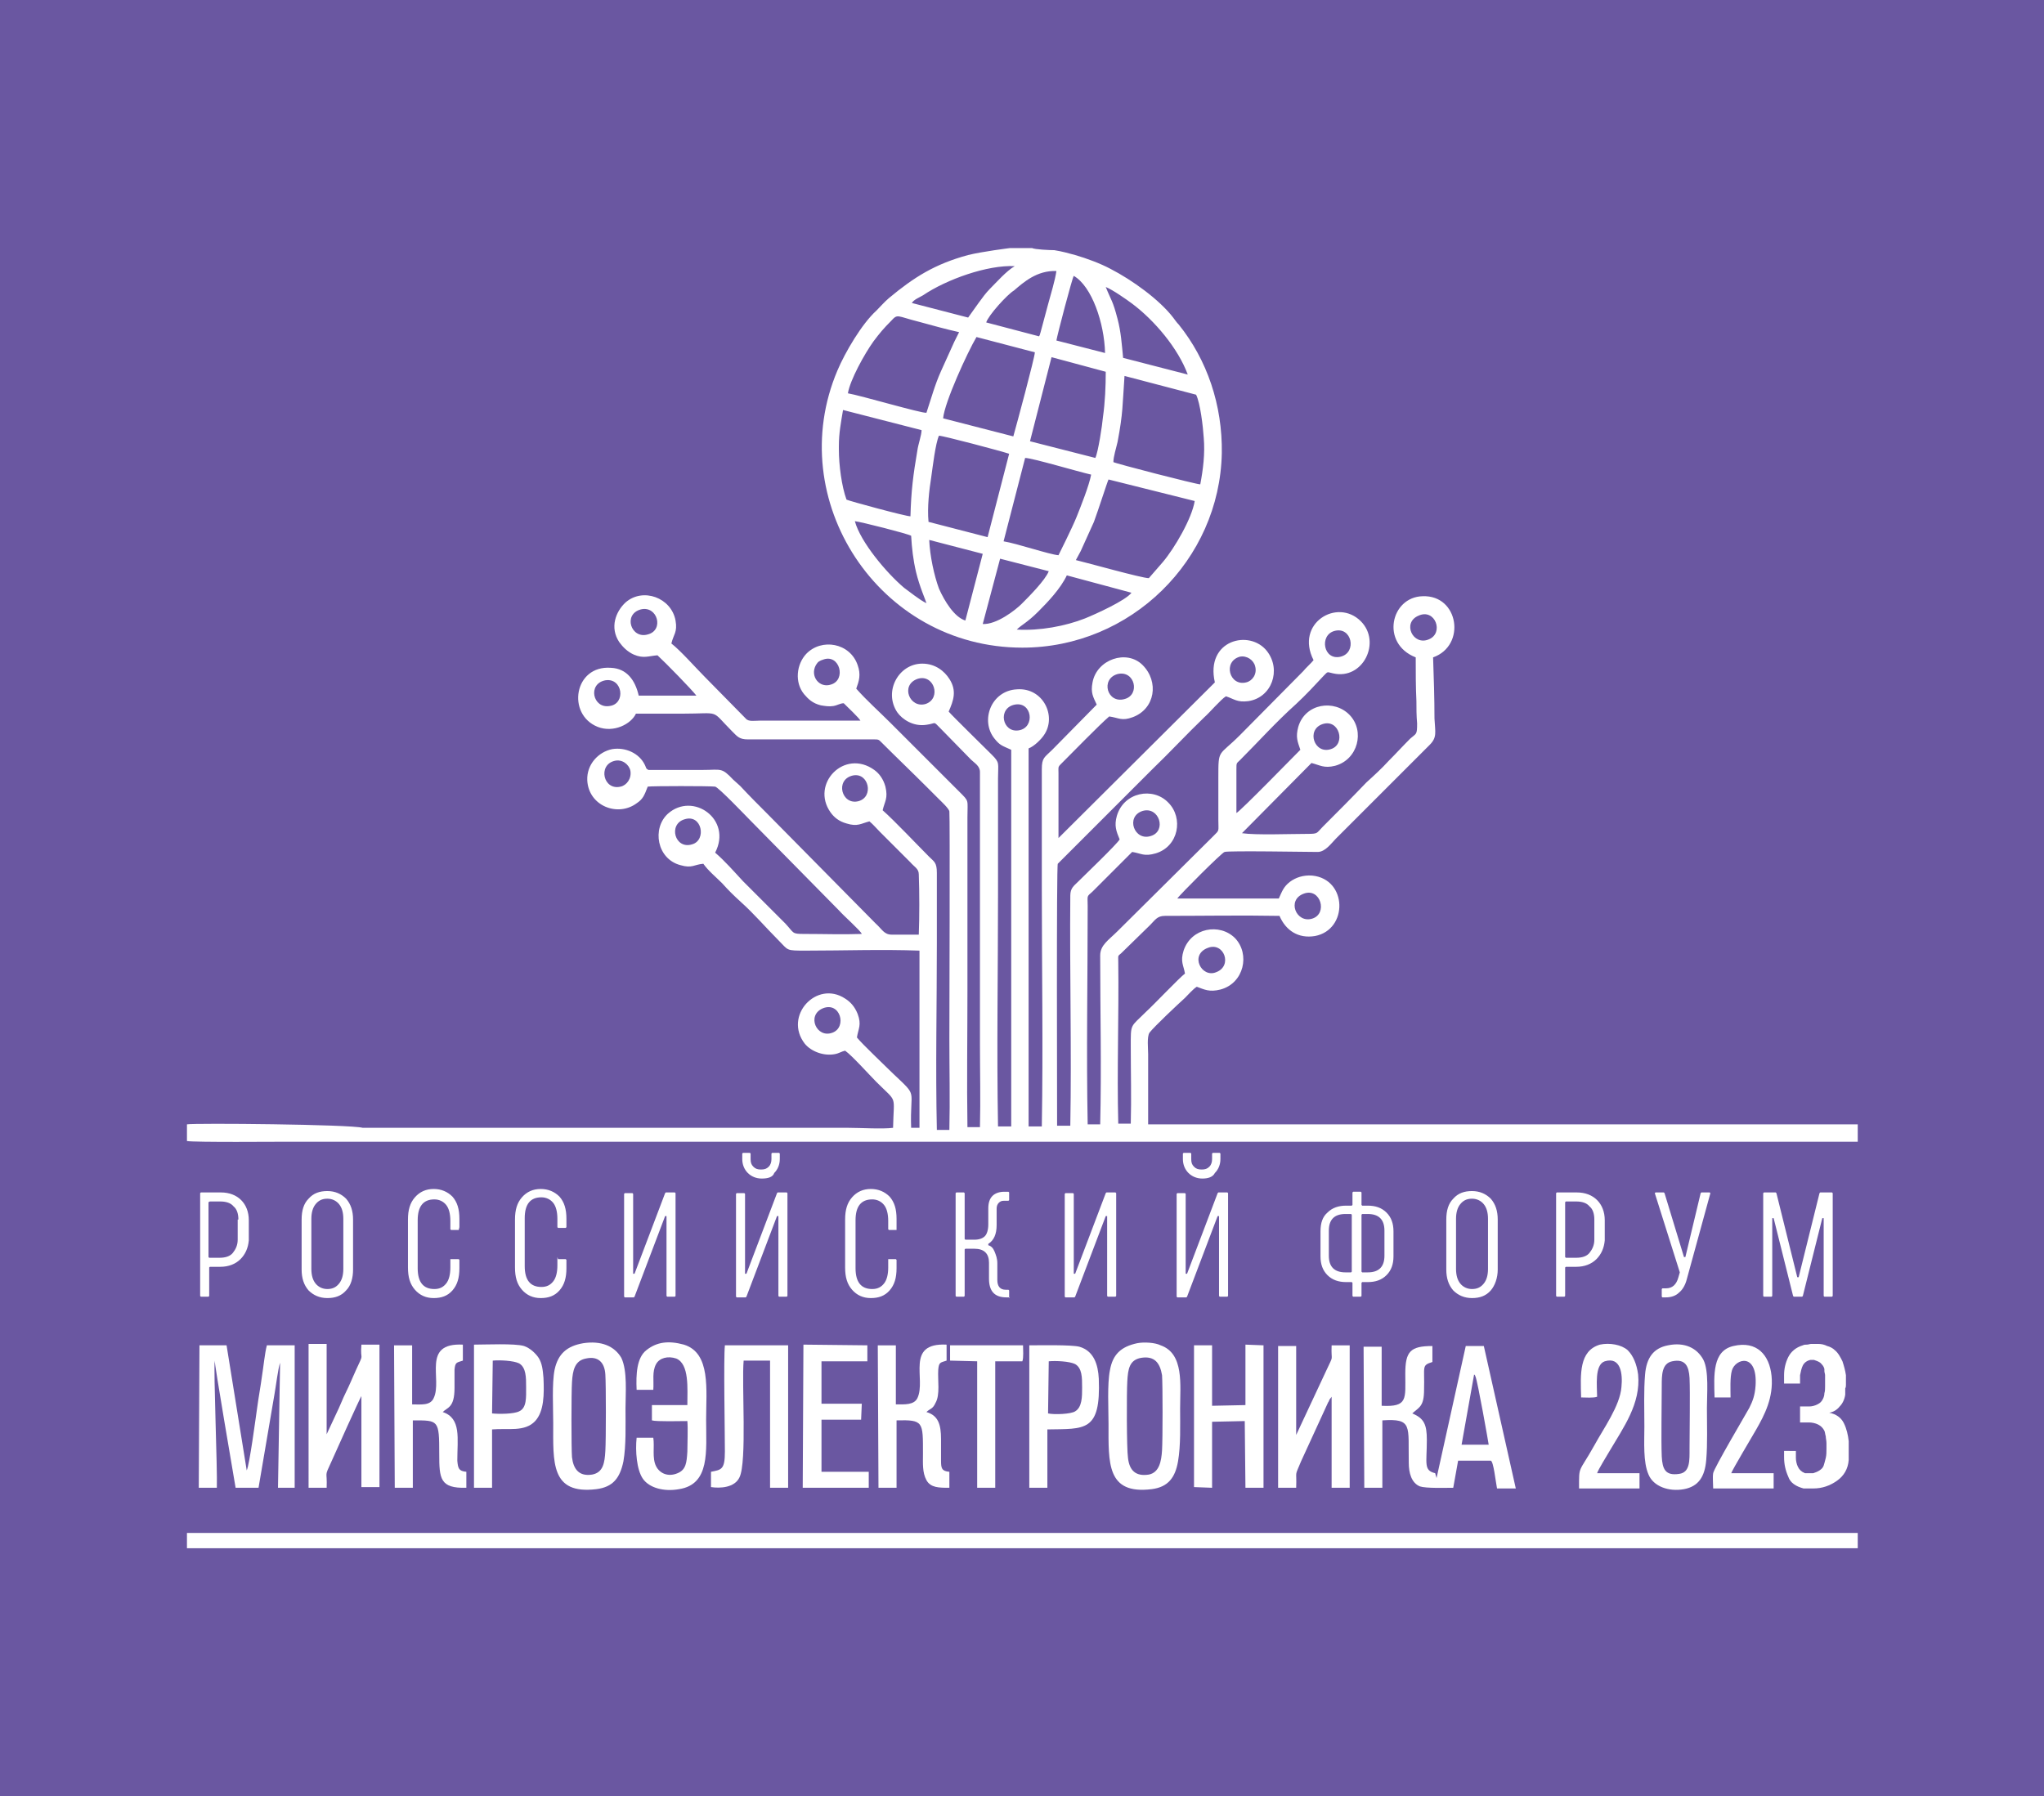 <?xml version="1.0" encoding="UTF-8"?>
<!-- Generator: Adobe Illustrator 25.2.1, SVG Export Plug-In . SVG Version: 6.00 Build 0) -->
<svg xmlns="http://www.w3.org/2000/svg" xmlns:xlink="http://www.w3.org/1999/xlink" id="Слой_1" x="0px" y="0px" viewBox="0 0 294.1 258.5" style="enable-background:new 0 0 294.1 258.5;" xml:space="preserve"> <style type="text/css"> .st0{fill:#6A57A1;} .st1{fill-rule:evenodd;clip-rule:evenodd;fill:#FFFFFF;} .st2{fill:#FFFFFF;} </style> <rect y="0" class="st0" width="294.1" height="258.5"/> <g> <path class="st1" d="M263.6,186.6L263.6,186.6h-1.1l-0.1-0.1v-11.2l-0.2,0l-2.8,11.2l-0.1,0.1h-1.2l-0.1-0.1l-2.8-11.2l-0.2,0v11.2 l-0.1,0.1h-1.1l-0.1-0.1v-14.8l0.1-0.1h1.7l0.1,0.1l3,12.1h0.2l3-12.1l0.1-0.1h1.7l0.1,0.1v14.8L263.6,186.6z M242.7,184.1 L242.7,184.1c-0.2,0.8-0.6,1.5-1.1,1.9c-0.5,0.5-1.2,0.7-1.9,0.7h-0.5l-0.1-0.1v-1.1l0.1-0.1h0.5c0.9,0,1.5-0.5,1.8-1.6l0.2-0.7 l-3.6-11.4l0.1-0.1h1.2l0.1,0.1l2.8,9.2h0.2l2.2-9.2l0.1-0.1h1.2l0.1,0.1L242.7,184.1z M229.4,175.5L229.4,175.5 c0-0.8-0.2-1.5-0.7-1.9c-0.4-0.5-1.1-0.7-1.9-0.7h-1.5l-0.1,0.1v7.9l0.1,0.1h1.5c0.8,0,1.5-0.2,1.9-0.7c0.4-0.5,0.7-1.1,0.7-1.9 V175.5z M229.7,181.2L229.7,181.2c-0.7,0.7-1.7,1.1-2.9,1.1h-1.5l-0.1,0.1v4.1l-0.1,0.1h-1.1l-0.1-0.1v-14.8l0.1-0.1h2.9 c1.2,0,2.2,0.4,2.9,1.1c0.7,0.7,1.1,1.7,1.1,2.9v2.9C230.8,179.6,230.4,180.5,229.7,181.2z M214.1,175.4L214.1,175.4 c0-0.9-0.2-1.6-0.6-2.1c-0.4-0.5-1-0.8-1.7-0.8c-0.8,0-1.3,0.3-1.7,0.8c-0.4,0.5-0.6,1.2-0.6,2.1v7.2c0,0.9,0.2,1.6,0.6,2.1 c0.4,0.5,1,0.8,1.7,0.8c0.8,0,1.3-0.3,1.7-0.8c0.4-0.5,0.6-1.2,0.6-2.1V175.4z M214.5,185.7L214.5,185.7c-0.7,0.8-1.6,1.1-2.7,1.1 c-1.1,0-2-0.4-2.7-1.1c-0.7-0.8-1-1.8-1-3v-7.2c0-1.3,0.3-2.3,1-3c0.7-0.8,1.6-1.1,2.7-1.1c1.1,0,2,0.4,2.7,1.1c0.7,0.8,1,1.8,1,3 v7.2C215.5,183.9,215.1,185,214.5,185.7z M199.2,177.1L199.2,177.1c0-1.6-0.8-2.4-2.4-2.4H196l-0.1,0.1v8.2l0.1,0.1h0.8 c1.6,0,2.4-0.8,2.4-2.4V177.1z M194.5,174.8L194.5,174.8l-0.1-0.1h-0.8c-1.6,0-2.4,0.8-2.4,2.4v3.6c0,1.6,0.8,2.4,2.4,2.4h0.8 l0.1-0.1V174.8z M199.5,183.5L199.5,183.5c-0.7,0.7-1.6,1-2.7,1H196l-0.1,0.1v1.9l-0.1,0.1h-1.1l-0.1-0.1v-1.9l-0.1-0.1h-0.8 c-1.1,0-2-0.3-2.7-1c-0.7-0.7-1-1.6-1-2.7v-3.6c0-1.2,0.3-2.1,1-2.7c0.7-0.7,1.6-1,2.7-1h0.8l0.1-0.1v-1.8l0.1-0.1h1.1l0.1,0.1v1.8 l0.1,0.1h0.8c1.1,0,2,0.3,2.7,1c0.7,0.7,1,1.6,1,2.7v3.6C200.5,181.9,200.2,182.8,199.5,183.5z M173,169.6L173,169.6 c-0.8,0-1.5-0.3-2-0.8c-0.5-0.5-0.8-1.2-0.8-2v-0.8l0.1-0.1h1l0.1,0.1v0.8c0,0.5,0.1,0.8,0.4,1.1c0.3,0.3,0.6,0.4,1.1,0.4 c0.5,0,0.8-0.1,1.1-0.4c0.3-0.3,0.4-0.7,0.4-1.1v-0.8l0.1-0.1h1l0.1,0.1v0.8c0,0.8-0.3,1.5-0.8,2 C174.5,169.4,173.8,169.6,173,169.6z M176.6,186.6L176.6,186.6h-1.1l-0.1-0.1V175l-0.2,0l-4.4,11.6l-0.1,0.1h-1.3l-0.1-0.1v-14.8 l0.1-0.1h1.1l0.1,0.1v11.5l0.2,0l4.4-11.6l0.1-0.1h1.3l0.1,0.1v14.8L176.6,186.6z M160.5,186.6L160.5,186.6h-1.1l-0.1-0.1V175 l-0.2,0l-4.4,11.6l-0.1,0.1h-1.3l-0.1-0.1v-14.8l0.1-0.1h1.1l0.1,0.1v11.5l0.2,0l4.4-11.6l0.1-0.1h1.3l0.1,0.1v14.8L160.5,186.6z M145.3,186.7L145.3,186.7h-0.5c-1.7,0-2.5-0.9-2.5-2.7v-2.3c0-1.3-0.7-2-2.1-2h-1.3l-0.1,0.1v6.7l-0.1,0.1h-1.1l-0.1-0.1v-14.8 l0.1-0.1h1.1l0.1,0.1v6.6l0.1,0.1h1.3c0.7,0,1.2-0.2,1.5-0.5c0.3-0.3,0.5-0.9,0.5-1.7v-2.3c0-0.8,0.2-1.4,0.6-1.8 c0.4-0.4,1-0.6,1.7-0.6h0.6l0.1,0.1v1.1l-0.1,0.1h-0.7c-0.3,0-0.5,0.1-0.7,0.3c-0.2,0.2-0.3,0.5-0.3,0.8v2.4c0,1.3-0.4,2.2-1.2,2.7 l0,0.2c0.4,0.1,0.7,0.4,0.9,0.9c0.2,0.5,0.4,1,0.4,1.7v2.4c0,0.9,0.4,1.4,1.2,1.4h0.4l0.1,0.1v1.1L145.3,186.7z M127.8,181.2 L127.8,181.2h1.1l0.1,0.1v1.2c0,1.4-0.3,2.4-1,3.2c-0.7,0.8-1.6,1.1-2.7,1.1c-1.1,0-2-0.4-2.7-1.2c-0.7-0.8-1-1.8-1-3.2v-6.9 c0-1.4,0.3-2.4,1-3.2c0.7-0.8,1.6-1.2,2.7-1.2c1.1,0,2,0.4,2.7,1.1c0.7,0.8,1,1.8,1,3.2v1.2L129,177h-1.1l-0.1-0.1v-1.2 c0-1-0.2-1.8-0.6-2.3c-0.4-0.5-1-0.8-1.7-0.8c-1.6,0-2.4,1-2.4,3v6.9c0,2,0.8,3,2.4,3c0.8,0,1.3-0.3,1.7-0.8 c0.4-0.5,0.6-1.3,0.6-2.3v-1.2L127.8,181.2z M109.6,169.6L109.6,169.6c-0.8,0-1.5-0.3-2-0.8c-0.5-0.5-0.8-1.2-0.8-2v-0.8l0.1-0.1h1 l0.1,0.1v0.8c0,0.5,0.1,0.8,0.4,1.1c0.3,0.3,0.6,0.4,1.1,0.4c0.5,0,0.8-0.1,1.1-0.4s0.4-0.7,0.4-1.1v-0.8l0.1-0.1h1l0.1,0.1v0.8 c0,0.8-0.3,1.5-0.8,2C111.2,169.4,110.5,169.6,109.6,169.6z M113.2,186.6L113.2,186.6h-1.1l-0.1-0.1V175l-0.2,0l-4.4,11.6l-0.1,0.1 h-1.3l-0.1-0.1v-14.8l0.1-0.1h1.1l0.1,0.1v11.5l0.2,0l4.4-11.6l0.1-0.1h1.3l0.1,0.1v14.8L113.2,186.6z M97.1,186.6L97.1,186.6H96 l-0.1-0.1V175l-0.2,0l-4.4,11.6l-0.1,0.1h-1.3l-0.1-0.1v-14.8l0.1-0.1H91l0.1,0.1v11.5l0.2,0l4.4-11.6l0.1-0.1h1.3l0.1,0.1v14.8 L97.1,186.6z M80.3,181.2L80.3,181.2h1.1l0.1,0.1v1.2c0,1.4-0.3,2.4-1,3.2c-0.7,0.8-1.6,1.1-2.7,1.1c-1.1,0-2-0.4-2.7-1.2 c-0.7-0.8-1-1.8-1-3.2v-6.9c0-1.4,0.3-2.4,1-3.2c0.7-0.8,1.6-1.2,2.7-1.2c1.1,0,2,0.4,2.7,1.1c0.7,0.8,1,1.8,1,3.2v1.2l-0.1,0.1 h-1.1l-0.1-0.1v-1.2c0-1-0.2-1.8-0.6-2.3c-0.4-0.5-1-0.8-1.7-0.8c-1.6,0-2.4,1-2.4,3v6.9c0,2,0.8,3,2.4,3c0.8,0,1.3-0.3,1.7-0.8 c0.4-0.5,0.6-1.3,0.6-2.3v-1.2L80.3,181.2z M64.9,181.2L64.9,181.2H66l0.1,0.1v1.2c0,1.4-0.3,2.4-1,3.2s-1.6,1.1-2.7,1.1 c-1.1,0-2-0.4-2.7-1.2c-0.7-0.8-1-1.8-1-3.2v-6.9c0-1.4,0.3-2.4,1-3.2c0.7-0.8,1.6-1.2,2.7-1.2c1.1,0,2,0.4,2.7,1.1 c0.7,0.8,1,1.8,1,3.2v1.2L66,177h-1.1l-0.1-0.1v-1.2c0-1-0.2-1.8-0.6-2.3c-0.4-0.5-1-0.8-1.7-0.8c-1.6,0-2.4,1-2.4,3v6.9 c0,2,0.8,3,2.4,3c0.8,0,1.3-0.3,1.7-0.8c0.4-0.5,0.6-1.3,0.6-2.3v-1.2L64.9,181.2z M49.4,175.4L49.4,175.4c0-0.9-0.2-1.6-0.6-2.1 c-0.4-0.5-1-0.8-1.7-0.8c-0.8,0-1.3,0.3-1.7,0.8c-0.4,0.5-0.6,1.2-0.6,2.1v7.2c0,0.9,0.2,1.6,0.6,2.1c0.4,0.5,1,0.8,1.7,0.8 c0.8,0,1.3-0.3,1.7-0.8c0.4-0.5,0.6-1.2,0.6-2.1V175.4z M49.8,185.7L49.8,185.7c-0.7,0.8-1.6,1.1-2.7,1.1c-1.1,0-2-0.4-2.7-1.1 c-0.7-0.8-1-1.8-1-3v-7.2c0-1.3,0.3-2.3,1-3c0.7-0.8,1.6-1.1,2.7-1.1c1.1,0,2,0.4,2.7,1.1c0.7,0.8,1,1.8,1,3v7.2 C50.8,183.9,50.5,185,49.8,185.7z M34.3,175.5L34.3,175.5c0-0.8-0.2-1.5-0.7-1.9c-0.4-0.5-1.1-0.7-1.9-0.7h-1.5L30,173v7.9l0.1,0.1 h1.5c0.8,0,1.5-0.2,1.9-0.7c0.4-0.5,0.7-1.1,0.7-1.9V175.5z M34.6,181.2c-0.7,0.7-1.7,1.1-2.9,1.1h-1.5l-0.1,0.1v4.1l-0.1,0.1h-1.1 l-0.1-0.1v-14.8l0.1-0.1h2.9c1.2,0,2.2,0.4,2.9,1.1c0.7,0.7,1.1,1.7,1.1,2.9v2.9C35.7,179.6,35.3,180.5,34.6,181.2z"/> <path class="st1" d="M92.2,87.7c-2.6,0.7-1.4,4.3,1,3.6C95.6,90.7,94.6,87.1,92.2,87.7 M118.4,145.1c-2.4,1-0.9,4.4,1.4,3.5 C121.9,147.8,120.9,144.1,118.4,145.1z M160.8,97c-2.5,0.7-1.5,4.3,1,3.6C164.1,100,163.3,96.4,160.8,97z M204.1,88.6 c-2.4,1-0.8,4.4,1.5,3.4C207.8,91.1,206.5,87.5,204.1,88.6z M187.6,128.6c-2.5,0.9-1.1,4.3,1.2,3.6 C191.1,131.5,190,127.7,187.6,128.6z M88.4,109.5c-2.4,0.6-1.6,4.3,0.9,3.7c0.9-0.2,1.6-1.2,1.4-2.3 C90.5,110,89.5,109.2,88.4,109.5z M178.4,94.5c-2.5,0.7-1.5,4.3,0.9,3.7c0.9-0.2,1.6-1.2,1.3-2.3C180.4,95,179.4,94.3,178.4,94.5z M173.8,136.4c-2.7,1-0.9,4.4,1.2,3.5C177.4,139,176.1,135.5,173.8,136.4z M122.7,111.6c-2.6,0.6-1.6,4.3,0.8,3.7 C125.8,114.7,125,111.1,122.7,111.6z M98.5,117.9c-2.4,0.7-1.4,4.4,1.1,3.6C101.7,120.9,101,117.1,98.5,117.9z M118.5,94.9 c-0.6,0.2-0.8,0.3-1.1,0.8c-0.9,1.6,0.5,3.4,2.2,2.8C121.8,97.8,120.8,94.1,118.5,94.9z M146,101.4c-2.5,0.5-1.8,4.1,0.6,3.7 C149,104.7,148.5,100.9,146,101.4z M192,90.8c-2.2,0.6-1.6,4.3,0.9,3.7C195.3,93.9,194.5,90.1,192,90.8z M190.3,104.2 c-2.4,0.8-1.2,4.4,1.2,3.6C193.7,107.1,192.7,103.4,190.3,104.2z M132,97.7c-2.5,0.9-1.1,4.3,1.2,3.6 C135.5,100.5,134.4,96.9,132,97.7z M87.1,97.9c-2.6,0.5-1.8,4.1,0.6,3.7C90.1,101.3,89.6,97.5,87.1,97.9z M164.4,116.7 c-2.5,0.8-1.2,4.4,1.2,3.6C167.9,119.6,166.8,116,164.4,116.7z M26.9,161.8v2.4c1,0.2,12.9,0.1,15,0.1c75.1,0,150.3,0,225.4,0v-2.5 l-102.1,0l0-10.1c0-0.8-0.2-2.5,0.2-3.1c0.7-0.9,4-4,5.1-5c0.5-0.5,1.2-1.3,1.7-1.6c1.1,0.4,1.8,0.8,3.4,0.4 c3.4-0.9,4.3-5.1,2.1-7.4c-2.2-2.2-6.3-1.5-7.4,1.8c-0.5,1.6,0,2.1,0.2,3.3c-0.8,0.6-4.5,4.5-5.6,5.5c-2.3,2.3-2.2,1.6-2.2,5.1 c0,3.7,0.1,7.3,0,11l-1.8,0c-0.2-7.7,0.1-15.5,0-23.3c0-0.9-0.1-0.8,0.4-1.2l4.2-4.1c0.7-0.7,1-1.3,2.1-1.3c5.5,0,11-0.1,16.5,0 c0.9,2.1,2.7,3.3,5.1,2.9c4.8-0.9,4.7-8.2-0.4-8.7c-1.3-0.1-2.4,0.3-3.2,0.9c-0.9,0.7-1.1,1.3-1.6,2.4l-14.6,0 c0.3-0.5,6.5-6.7,6.8-6.7c0.5-0.2,12.2,0,13.4,0c1.1,0,2-1.3,2.6-1.9l13.5-13.5c1.1-1.1,0.8-1.8,0.7-3.8c0-2.9-0.1-5.9-0.2-8.8 c4.8-1.7,3.7-9-1.5-8.8c-4.6,0.1-6.1,6.8-1,8.8c0,2.1,0,4.3,0.1,6.3c0,1,0,2.1,0.1,3.2c0,1.7-0.1,1.4-1,2.2c-1.1,1.1-2,2.1-3.1,3.2 c-1,1.1-2.1,2.1-3.2,3.1c-2.1,2.2-4.2,4.3-6.3,6.4c-0.9,0.9-0.6,1-2.2,1c-2.5,0-7.4,0.2-9.4-0.1l10-10.1c1.2,0.3,1.8,0.8,3.4,0.4 c3.3-0.9,4.3-5,2.1-7.3c-2.2-2.3-6.4-1.7-7.4,1.7c-0.4,1.5-0.1,2.1,0.3,3.3c-1.1,1.1-8.6,8.8-9.2,9.1l0-6.2c0-1.1,0-0.9,0.5-1.4 c2.8-2.8,5.1-5.4,8.1-8.1c1.4-1.3,2.7-2.7,4-4.1c0.6-0.6,0.4-0.5,1.3-0.3c4.3,1,7-4.5,4-7.5c-3.4-3.4-9.5,0.3-6.8,5.6 c-0.4,0.5-1.1,1.1-1.5,1.6l-9.1,9.2c-3.1,3.1-3.1,1.9-3.1,6.1c0,2,0,4.1,0,6.1c0,1.7,0.2,1.4-0.7,2.3L160.8,134 c-1.3,1.3-2.5,2-2.5,3.5c0,8,0.2,16.2,0,24.3l-1.8,0c-0.2-10.4,0-21,0-31.4c0-1.6-0.2-1.3,0.7-2.1c1.9-1.9,3.8-3.8,5.7-5.7 c1.3,0.2,1.7,0.7,3.4,0.2c3.3-1,4-5.1,1.8-7.3c-2.2-2.3-6.4-1.5-7.4,1.9c-0.4,1.4-0.1,2.2,0.4,3.4c-0.4,0.7-5.2,5.3-6,6.1 c-0.6,0.6-1.1,0.9-1.1,2c-0.1,11,0.2,22.1,0,33.1l-1.9,0c0-3.3-0.1-37.5,0.1-37.7l3-3c1-1,2-2,3-3l4.6-4.6c0.3-0.3,0.5-0.5,0.8-0.8 l2.2-2.2c2.4-2.3,5-5.1,7.5-7.5c0.7-0.6,2.4-2.6,3.1-3c1.2,0.4,1.6,0.9,3.2,0.7c3.4-0.5,4.8-4.5,2.7-7.2c-2.5-3.2-8.9-1.6-7.5,4.5 l-22.5,22.4l0-9.4c0-0.7-0.1-0.8,0.3-1.2c1.7-1.7,5.6-5.7,7-6.9c1.4,0.2,1.8,0.7,3.4,0.1c3.2-1.2,3.8-5.1,1.4-7.5 c-2.3-2.3-6.6-0.8-7.2,2.5c-0.3,1.5,0.1,2.1,0.6,3.2l-6.4,6.5c-1.1,1.1-1.5,1.1-1.5,2.8c0,5.7,0,11.4,0,17.1 c0,11.4,0.2,22.9,0,34.3l-1.9,0v-54.4c0.8-0.3,1.8-1.3,2.2-1.9c1.9-2.7-0.1-6.9-3.9-6.6c-3.7,0.2-5.3,4.5-3.2,7.1 c0.8,1,1.1,1,2.4,1.6l0,54.2l-1.9,0c-0.2-11.1,0-22.3,0-33.4c0-5.6,0-11.2,0-16.7c0-2.2,0.3-2.2-0.9-3.4c-1-1-5.6-5.5-6.2-6.2 c0.7-1.6,1.2-3,0.1-4.7c-0.7-1.1-2-2.2-3.9-2.2c-3.4,0-5.6,4-3.6,7c0.7,1,2.3,2.1,4.2,1.8c1.5-0.2,0.9-0.6,2,0.5l4.4,4.5 c0.5,0.5,1.3,0.9,1.3,1.8c0,1,0,2,0,2.9v36.2c0,3.9,0.1,8,0,12l-1.8,0c-0.1-6.5,0-13.2,0-19.8v-24.8c0-2.6,0.3-2.2-1.2-3.7 l-9.9-9.9c-1.6-1.6-3.4-3.2-4.9-4.9c0.4-1.1,0.7-2,0.2-3.4c-1.1-3.2-5.2-3.9-7.4-1.6c-1.4,1.5-1.7,4.1-0.3,5.8 c0.6,0.7,1.2,1.3,2.4,1.6c0.6,0.1,1.2,0.2,1.8,0.1c0.6-0.1,1-0.4,1.5-0.4c0.5,0.5,2.2,2.1,2.4,2.5l-14.4,0c-0.8,0-1.7,0.2-2.1-0.3 l-5.9-6c-1.2-1.2-3.5-3.8-4.8-4.8c0.3-1.3,0.9-1.6,0.6-3.3c-0.6-3.3-4.7-4.8-7.2-2.6c-1.4,1.3-2.3,3.6-0.9,5.7 c0.5,0.7,1.2,1.4,2.1,1.8c1.4,0.6,2.1,0.2,3.4,0.1c1.2,1.1,4.9,4.9,5.6,5.8l-8.3,0c-0.5-2.2-1.7-3.9-4-4c-5.3-0.4-6.4,6.7-1.9,8.5 c2.3,0.9,4.8-0.4,5.5-1.9c2.2,0,4.4,0,6.6,0c5.8,0,4-0.7,7.3,2.6c0.7,0.7,1,1.1,2.2,1.1l16.4,0c0.5,0,1.1,0,1.6,0 c0.8,0,0.8,0,1.2,0.4c2.2,2.2,4.4,4.3,6.6,6.5c0.6,0.6,1.1,1.1,1.7,1.7c0.3,0.3,1.5,1.4,1.5,1.8c0.1,0.7,0,29.7,0,32.7 c0,4.3,0.1,8.8,0,13.1l-1.8,0c-0.2-8.9,0-18,0-26.9l0-10.1c0-1.5-0.4-1.6-1.1-2.3c-1.7-1.7-5-5.2-6.7-6.7c0.3-1.3,0.8-1.7,0.4-3.4 c-0.3-1.1-0.9-1.9-1.6-2.4c-4.3-3.1-9.2,2-6.3,6.1c0.5,0.7,1.2,1.3,2.3,1.6c1.6,0.5,2.1,0,3.3-0.3c0.5,0.4,1,1,1.5,1.5l4.4,4.4 c0.5,0.6,1.2,0.9,1.2,1.7c0.1,2.7,0.1,6.1,0,8.7c-1.3,0-2.6,0-3.9,0c-1.1,0-1.4-0.8-2.3-1.6l-15.6-15.8c-1.3-1.3-2.6-2.6-3.9-4 c-0.3-0.3-0.7-0.6-1-0.9c-1.7-1.8-1.7-1.4-4.4-1.4c-2.6,0-5.2,0-7.8,0c-0.4-0.2-0.3-0.3-0.5-0.7c-0.8-1.7-2.8-2.6-4.7-2.3 c-2,0.4-3.7,2.2-3.6,4.5c0.2,3.7,4.4,5.3,7.1,3.3c0.9-0.6,1.1-1.1,1.6-2.4c0.6-0.1,8.9-0.1,9.7,0c0.5,0.1,4.5,4.3,5,4.8l12.9,13.1 c0.5,0.6,3,2.8,3.2,3.3c-2.7,0.1-5.5,0-8.3,0c-1.8,0-1.4-0.1-2.7-1.5l-6.1-6.1c-1.3-1.4-2.6-2.9-4-4.1c2.5-4.8-3.2-8.8-6.8-5.6 c-2.3,2.1-1.6,6.5,1.8,7.4c1.7,0.5,2-0.1,3.3-0.2c0.7,1,1.8,1.9,2.7,2.8c0.9,1,1.6,1.7,2.7,2.7c1.9,1.7,3.6,3.7,5.4,5.5 c1.5,1.5,1,1.5,4,1.5c5.4,0,10.9-0.2,16.3,0l0,25.5l-1.2,0c-0.2-5.8,1.1-4.3-2.6-7.8c-1.1-1.1-4.4-4.2-5.2-5.2 c0.2-1.3,0.7-1.8,0.1-3.4c-0.4-1-1-1.7-1.8-2.2c-4.1-2.7-8.9,2.5-5.8,6.5c0.9,1.1,2.7,1.8,4.3,1.5c0.6-0.1,1-0.4,1.5-0.5 c1,0.7,3.5,3.5,4.5,4.5c3.1,3.1,2.5,1.7,2.4,6.6c-1.5,0.2-4.7,0-6.4,0H52.2C50.4,161.8,28,161.6,26.9,161.8z"/> <path class="st1" d="M141.4,89.8c2,0.1,4.7-2,5.6-2.9c1-1,3.4-3.4,3.9-4.7l-7-1.8L141.4,89.8z M138.9,89.3l2.5-9.6l-7.7-2 c0.1,2.3,0.7,5.1,1.4,7C135.9,86.5,137.3,88.8,138.9,89.3z M133.3,86.8c-0.1-0.4-1-2.4-1.5-4.5c-0.4-1.7-0.6-3.4-0.7-5.2 c-0.5-0.3-7.2-2-8.1-2.1c0.8,3,4.6,7.5,7.1,9.6C130.8,85.1,132.4,86.4,133.3,86.8z M120.7,64.2v0.5c0,2.2,0.4,5.3,1.1,7.2 c0.4,0.2,8.5,2.4,9.2,2.4c0.1-3.7,0.4-6,1-9.5c0.1-0.8,0.6-2.2,0.6-2.9L121.3,59C121,60.8,120.7,62.3,120.7,64.2z M133.6,75.1 l8.5,2.2l3.1-12c-1.2-0.4-9.5-2.6-10.1-2.6c-0.5,1.1-0.9,4.5-1.1,5.9C133.7,70.5,133.4,73,133.6,75.1z M144.4,77.9 c1.9,0.3,6.6,1.9,7.9,2c0.1-0.2,2-4,2.6-5.5c0.6-1.5,1.8-4.5,2.1-6.1c-1.8-0.4-8.5-2.4-9.5-2.4L144.4,77.9z M154.8,80.6 c1.7,0.4,9.5,2.6,10.5,2.6l2-2.3c1.7-2,4.2-6.3,4.6-8.8L159.5,69c-0.2,0.4-1.5,4.5-2.1,6.1l-1.9,4.2 C155.3,79.7,155,80.2,154.8,80.6z M160.2,66.5c0.3,0.2,11.9,3.2,12.5,3.2c0.4-2.1,0.7-4.4,0.5-6.7c-0.1-1.6-0.5-5-1.1-6.2 l-10.3-2.7c-0.3,4.2-0.2,5.3-1,9.5C160.6,64.5,160.2,65.7,160.2,66.5z M148.2,63.5l9.4,2.4c0.4-0.8,1-4.7,1.1-5.9 c0.3-2.1,0.4-4.4,0.4-6.5l-7.8-2.1L148.2,63.5z M135.7,60.2l10.1,2.6c0.4-1.4,3.1-11.4,3.1-12.1l-8.4-2.2 C139.2,50.7,135.9,57.9,135.7,60.2z M122,56.6c1.8,0.3,10.6,2.9,11.3,2.8c0.7-2.1,1.2-4,2.1-6l1.9-4.2c0.2-0.4,0.5-1,0.7-1.4 c-1.8-0.4-4-1-5.8-1.5c-3.2-0.8-3-1.2-4-0.1c-1,1-1.6,1.7-2.5,2.9C124.4,50.9,122.3,54.7,122,56.6z M131.2,43.6l8.1,2.1 c0.5-0.7,1-1.4,1.5-2.1c0.5-0.7,1.1-1.5,1.6-2c1-1,2.4-2.6,3.6-3.3c-3.9-0.2-9.8,1.9-13.2,4.2C132.3,42.8,131.5,43.1,131.2,43.6z M141.9,46.4l7.6,2c0.2-0.3,0.1-0.3,0.2-0.5l1.1-4.1c0.4-1.5,1-3.4,1.2-4.8c-2.8-0.1-4.7,1.6-6.1,2.8 C144.9,42.4,142.2,45.4,141.9,46.4z M152,49l7,1.8c-0.1-4.3-1.9-9.6-4.5-11.1C154.3,39.9,152.1,48.3,152,49z M161.6,51.5l9.3,2.4 c-1.4-3.8-4.8-7.8-8-10.2c-0.8-0.6-2.8-2-3.8-2.4c0.8,2,1,1.9,1.7,4.6C161.3,47.8,161.4,49.5,161.6,51.5z M146.3,90.6 c3.3,0.2,7-0.5,9.8-1.6c1.5-0.6,5.9-2.6,6.7-3.7l-9.3-2.5c-0.9,1.9-2.7,3.8-4.1,5.2C147.8,89.6,147,89.9,146.3,90.6z M148.5,35.7 h-3.2c0,0-4,0.5-6,1c-4.8,1.3-7.8,3.2-11.4,6.2c-0.7,0.6-1.1,1.1-1.8,1.8c-2.1,1.9-4.5,6-5.6,8.6c-7.9,18.6,5.9,39.9,26.6,39.9 c15.6,0,28.4-12.6,28.7-28c0.1-6.9-2.1-13.4-6.2-18.5c-0.3-0.3-0.5-0.6-0.8-1c-2-2.6-5.9-5.4-9-7c-1.5-0.8-3.4-1.5-5.1-2 c-1.1-0.3-1.8-0.5-3-0.7C151,36,148.9,35.9,148.5,35.7z"/> <rect x="26.9" y="220.6" class="st1" width="240.4" height="2.2"/> <path class="st1" d="M210.3,207.9l3.9,0c0-0.1-1.6-9.2-1.9-9.8c-0.1-0.3-0.1-0.2-0.2-0.3L210.3,207.9z M196.3,214.1l2.6,0l0-9.7 c4.4-0.3,3.7,0.8,3.8,6.1c0,1.5,0.4,2.9,1.6,3.4c0.9,0.3,3.7,0.2,4.8,0.2l0.7-3.9l4.7,0c0.4,0.1,0.7,3,0.9,4l2.7,0l-4.6-20.5 l-2.6,0l-4.2,19l-0.2-0.7c-1.7-0.4-1.2-1.4-1.2-4.8c0-2.2-0.4-3.1-2.1-3.8c1-0.9,1.7-1,1.7-3.4c0.1-3.4-0.4-3.5,1.2-4l0-2.3 c-3.2,0-3.9,0.8-3.9,4c0,3.6,0.4,4.8-3.4,4.6l0-8.5l-2.6,0L196.3,214.1z"/> <path class="st1" d="M84.3,195.5c-1.6,0.3-1.9,1.7-2,3.4c-0.1,1.4-0.1,9.6,0,10.8c0.2,1.7,1,2.8,2.9,2.5c1.6-0.3,1.8-1.7,1.9-3.4 c0.1-1.6,0.1-9.6,0-11C87,196.1,86.1,195.1,84.3,195.5 M83.9,193.3c-2.3,0.4-3.6,1.5-4.1,3.8c-0.4,2-0.2,5.5-0.2,7.7 c0,5.6-0.4,10.3,6.2,9.5c2.4-0.3,3.4-1.6,3.9-4c0.4-2.3,0.3-5.2,0.3-7.6c0-2.2,0.3-5.4-0.6-7.3C88.4,193.7,86.5,192.9,83.9,193.3z"/> <path class="st1" d="M164.2,195.4c-1.7,0.3-1.9,1.6-2,3.4c-0.1,1.5-0.1,9.7,0.1,11c0.2,1.8,1.1,2.7,3,2.4c1.5-0.3,1.8-1.9,1.9-3.5 c0.1-1.6,0.1-9.4,0-10.8C166.9,196.1,166.1,195.1,164.2,195.4 M163.6,193.3c-2.3,0.5-3.5,1.6-3.9,3.9c-0.4,2-0.2,5.5-0.2,7.7 c0,5.6-0.3,10.2,6.2,9.4c2.4-0.3,3.4-1.7,3.8-4c0.4-2.3,0.3-5.2,0.3-7.6c0-3.4,0.6-7.9-2.8-9.1 C166.2,193.2,164.6,193.1,163.6,193.3z"/> <path class="st1" d="M28.6,214.1l2.6,0c0.1-2.6-0.5-17-0.3-18.3c-0.1,0.2,2.7,16.5,3,18.3l3.3,0l2.3-13.5c0.2-1.1,0.5-3.6,0.8-4.5 l-0.3,18l2.4,0l0-20.5l-4,0c-0.3,1.1-0.5,3.2-0.7,4.4c-0.2,1.5-0.5,3.1-0.7,4.6c-0.2,1.4-1.1,8.2-1.5,9l-2.9-18l-3.9,0L28.6,214.1z "/> <path class="st1" d="M240.6,195.9c-1.5,0.3-1.5,2-1.5,3.5c0,2.7-0.1,7.8,0,10.2c0.1,1.8,0.5,2.8,2.5,2.5c1.6-0.2,1.5-2,1.5-3.6 c0-2.6,0.1-8,0-10.2C243,196.6,242.5,195.5,240.6,195.9 M240,193.6c-2.1,0.4-3.1,1.8-3.3,4.2c-0.2,2.3-0.1,5.1-0.1,7.5 c0,2.2-0.2,5.1,0.6,6.9c0.7,1.7,2.9,2.5,5.1,2.1c2.1-0.4,3-1.8,3.2-4.2c0.2-2.3,0.1-5.1,0.1-7.5c0-2,0.3-5.3-0.5-6.9 C244.2,194,242.4,193.1,240,193.6z"/> <path class="st1" d="M150.8,203.4c0.9,0.2,3.3,0.1,3.9-0.3c1-0.6,1-2.1,1-3.4c0-1.5,0-2.8-1-3.4c-0.8-0.4-2.8-0.5-3.8-0.4 L150.8,203.4z M148.1,214.1l2.6,0l0-8.4c5.4-0.1,7.7,0.4,7.4-7.3c-0.1-2-0.7-4-2.8-4.6c-1.2-0.3-5.7-0.2-7.2-0.2L148.1,214.1z"/> <path class="st1" d="M70.8,203.4c1,0.1,3.1,0.1,3.9-0.3c1.1-0.5,1-2,1-3.5c0-1.4,0-2.8-1-3.4c-0.8-0.4-2.8-0.5-3.8-0.4L70.8,203.4z M68.2,214.1l2.6,0l0-8.4c2.3-0.2,4.7,0.4,6.2-1.2c1.3-1.4,1.3-3.9,1.2-6.2c-0.1-1.2-0.2-2.1-0.7-2.9c-0.4-0.6-1.2-1.4-2.1-1.7 c-1.3-0.4-5.6-0.2-7.2-0.2L68.2,214.1z"/> <path class="st1" d="M183.9,214.1l2.6,0c0.1-2.7-0.3-1.4,0.7-3.8l3.9-8.5c0.1-0.1,0.1-0.2,0.2-0.4l0.3-0.4l0,13.1l2.6,0l0-20.5 l-2.6,0c-0.1,2.6,0.4,1.1-0.8,3.7l-4.3,9.2l0-12.8l-2.6,0L183.9,214.1z"/> <path class="st1" d="M44.4,214.1l2.6,0c0.1-2.6-0.4-1.4,0.7-3.8c0.7-1.6,4-8.9,4.3-9.4l0,13.1l2.6,0l0-20.5l-2.6,0 c-0.2,2.6,0.5,0.9-0.8,3.7c-0.5,1.1-0.9,2.1-1.4,3.1c-0.5,1-0.9,2.1-1.4,3.1l-1.4,3l0-13l-2.6,0L44.4,214.1z"/> <path class="st1" d="M102.3,211.8l0,2.2c1.3,0.2,3.4,0.1,4.1-1.4c1.1-2.2,0.3-13.5,0.6-16.8l3.8,0l0,18.3l2.6,0l0-20.5l-9.1,0 c-0.2,2,0,12.3,0,15.3C104.3,211.5,103.8,211.5,102.3,211.8"/> <polygon class="st1" points="171.8,214 174.4,214.1 174.4,204.6 179.1,204.5 179.2,214.1 181.8,214.1 181.8,193.6 179.2,193.5 179.2,202.2 174.4,202.3 174.4,193.6 171.8,193.6 "/> <path class="st1" d="M126.4,214.1l2.6,0l0-9.7c3.9-0.1,3.8,0.2,3.8,4.8c0,1.4-0.1,2.7,0.5,3.8c0.6,1.1,1.8,1.1,3.3,1.1l0-2.3 c-1.1-0.1-1.2-0.5-1.2-1.6c0-1,0-2,0-3.1c0-2.1-0.4-3.4-2.1-3.9c0.5-0.5,0.9-0.4,1.3-1.3c0.7-1.2,0.3-3.3,0.4-4.8 c0.1-1.1,0.3-1,1.2-1.3l0-2.3c-6-0.3-2.9,5-4.2,7.7c-0.5,1-1.8,0.9-3.1,0.9l0-8.5l-2.6,0L126.4,214.1z"/> <path class="st1" d="M56.8,214.1l2.6,0l0-9.7c3.7,0,3.8-0.1,3.8,4.8c0,3.6,0.1,5,3.9,4.9l0-2.3c-1.1-0.1-1.2-0.5-1.3-1.6 c0-3.2,0.6-6.1-2.1-7c0.7-0.7,1.7-0.6,1.7-3.5c0-0.8,0-1.8,0-2.6c0.1-1.1,0.3-1,1.2-1.3l0-2.3c-6-0.3-2.9,5-4.2,7.7 c-0.5,1.1-1.8,0.9-3.1,0.9l0-8.5l-2.6,0L56.8,214.1z"/> <path class="st1" d="M91.6,200l2.4,0c0.1-1.3-0.2-2.6,0.4-3.7c0.5-0.9,1.7-1.2,2.9-0.8c1.9,0.8,1.6,4.3,1.6,6.7l-5.1,0l0,2.2 c0.6,0.2,4.2,0.1,5.1,0.1c0.1,1.1,0,3.2,0,4.4c-0.1,1.6-0.2,2.6-1.4,3.1c-1.4,0.6-2.6,0-3.1-1c-0.6-1.2-0.2-2.8-0.4-4.1l-2.4,0 c-0.2,1.9,0,4.6,0.9,5.9c0.9,1.3,3,1.9,5.2,1.5c4.5-0.7,3.9-5.5,3.9-10c0-4.3,0.7-9.6-3.2-10.8c-2.2-0.6-3.9-0.4-5.4,0.8 C91.6,195.4,91.5,197.8,91.6,200"/> <polygon class="st1" points="115.5,214.1 125,214.1 125,211.8 118.2,211.8 118.2,204.3 123.9,204.3 124,202 118.2,202 118.2,195.9 124.8,195.9 124.8,193.6 115.6,193.5 "/> <path class="st1" d="M246.7,201.1l2.3,0c0-1.1-0.1-2.9,0.2-3.9c0.5-1.7,3.7-2.6,3.4,2.2c-0.1,1.4-0.4,2.2-0.9,3.2 c-0.5,0.9-5.1,8.7-5.2,9.4c-0.1,0.6,0,1.5,0,2.2l8.7,0l0-2.2l-6.1,0c0.1-0.4,3.2-5.6,3.6-6.3c1.2-2.1,2.5-4.6,2.2-7.7 c-0.3-3-2.1-5.1-5.5-4.3C246.4,194.4,246.6,197.8,246.7,201.1"/> <path class="st1" d="M227.5,201.1c0.6,0,1.8,0.1,2.3-0.1c0-1.5-0.4-4.6,1.1-5.1c2.3-0.7,2.6,1.8,2.4,3.7c-0.2,2.7-2.6,6-3.9,8.4 c-2.3,4.1-2.2,2.8-2.2,6.2l8.7,0l0-2.2l-6.1,0c0.2-0.6,1.4-2.5,1.8-3.2c2-3.4,4.5-6.8,4.1-11c-0.2-1.5-0.7-2.7-1.5-3.5 c-0.9-0.8-2.6-1.1-4-0.8C227.2,194.4,227.4,197.7,227.5,201.1"/> <path class="st1" d="M136.7,195.8l3.9,0.1l0,18.2l2.6,0l0-18.2l3.9,0c0.2-0.5,0.1-1.7,0.1-2.3l-10.5,0L136.7,195.8z"/> <g> <path class="st2" d="M258.4,209c0,0.1,0,0.3,0,0.4c0,0.1,0,0.3,0,0.4c0,0.4,0.1,0.9,0.3,1.3c0.2,0.4,0.5,0.7,1,0.9c0,0,0,0,0.1,0 c0,0,0.1,0,0.1,0c0,0,0.1,0,0.1,0c0,0,0.1,0,0.1,0c0.1,0,0.1,0,0.2,0c0.1,0,0.1,0,0.2,0c0.1,0,0.1,0,0.2,0c0.1,0,0.1,0,0.2,0 c0.3-0.1,0.6-0.2,0.9-0.4c0.3-0.2,0.5-0.4,0.6-0.7c0.1-0.3,0.2-0.7,0.3-1.1c0.1-0.4,0.1-0.9,0.1-1.3c0,0,0-0.1,0-0.1 c0,0,0-0.1,0-0.1c0-0.1,0-0.2,0-0.3c0-0.1,0-0.2,0-0.3c0-0.4-0.1-0.7-0.1-1c-0.1-0.3-0.1-0.6-0.2-0.8c-0.2-0.4-0.5-0.7-0.9-0.9 c-0.4-0.2-0.9-0.3-1.3-0.3c-0.2,0-0.3,0-0.5,0c-0.2,0-0.3,0-0.5,0h-0.3v-2.3c0,0,0.1,0,0.1,0c0.1,0,0.1,0,0.2,0c0,0,0,0,0.1,0 c0,0,0,0,0.1,0c0,0,0.1,0,0.1,0c0,0,0.1,0,0.1,0c0.1,0,0.2,0,0.3,0c0.1,0,0.2,0,0.3,0c0.4,0,0.8-0.1,1.2-0.3 c0.4-0.2,0.6-0.4,0.8-0.8c0.1-0.2,0.2-0.5,0.2-0.8c0.1-0.3,0.1-0.7,0.1-1c0-0.1,0-0.1,0-0.2c0-0.1,0-0.2,0-0.2c0-0.1,0-0.2,0-0.3 s0-0.2,0-0.3c0-0.2,0-0.4,0-0.6c0-0.2-0.1-0.4-0.1-0.6c0-0.1,0-0.1,0-0.2c0-0.1,0-0.1,0-0.1c-0.1-0.4-0.3-0.6-0.6-0.9 c-0.3-0.2-0.6-0.3-0.9-0.4c0,0,0,0-0.1,0c0,0,0,0-0.1,0h-0.3c-0.5,0.1-0.9,0.4-1.1,0.8c-0.2,0.4-0.3,0.9-0.4,1.4 c0,0.2,0,0.3,0,0.5c0,0.2,0,0.3,0,0.5c0,0,0,0.1,0,0.1c0,0.1,0,0.1,0,0.1h-2.3c0,0,0-0.1,0-0.1c0,0,0-0.1,0-0.1c0,0,0-0.1,0-0.1 c0,0,0-0.1,0-0.1c0-0.1,0-0.3,0-0.4c0-0.1,0-0.3,0-0.4c0-0.9,0.2-1.8,0.6-2.6c0.4-0.8,1.1-1.4,2.1-1.7c0.2-0.1,0.4-0.1,0.6-0.1 c0.2,0,0.4-0.1,0.6-0.1c0.1,0,0.2,0,0.2,0c0.1,0,0.1,0,0.2,0c0.1,0,0.2,0,0.3,0c0.1,0,0.2,0,0.3,0c0.5,0,0.9,0.1,1.3,0.3 c0.4,0.1,0.8,0.3,1.1,0.6c0.5,0.4,0.8,1,1.1,1.6c0.2,0.6,0.4,1.3,0.5,2c0,0.2,0,0.3,0,0.5c0,0.2,0,0.3,0,0.5c0,0.1,0,0.2,0,0.2 c0,0.1,0,0.2,0,0.2c0,0.2,0,0.3-0.1,0.5c0,0.2,0,0.3,0,0.5c0,0.1,0,0.2,0,0.2c0,0.1,0,0.1,0,0.2c-0.1,0.7-0.4,1.3-0.8,1.7 c-0.4,0.5-0.9,0.8-1.5,0.9c1,0.2,1.7,0.7,2.1,1.5c0.4,0.8,0.6,1.7,0.7,2.6c0,0.1,0,0.2,0,0.3c0,0.1,0,0.2,0,0.3c0,0.1,0,0.1,0,0.2 c0,0.1,0,0.1,0,0.1c0,0.2,0,0.3,0,0.5c0,0.2,0,0.3,0,0.5c0,0.1,0,0.3,0,0.4c0,0.1,0,0.3,0,0.4c-0.1,1.3-0.7,2.3-1.7,3 c-1,0.7-2.1,1.1-3.4,1.1c-0.1,0-0.3,0-0.5,0c-0.2,0-0.3,0-0.5,0c-0.1,0-0.2,0-0.2,0c-0.1,0-0.2,0-0.2,0c-1.1-0.3-1.9-0.8-2.2-1.7 c-0.4-0.9-0.6-1.8-0.6-2.8c0-0.2,0-0.3,0-0.5c0-0.1,0-0.3,0-0.4H258.4z"/> </g> </g> </svg>